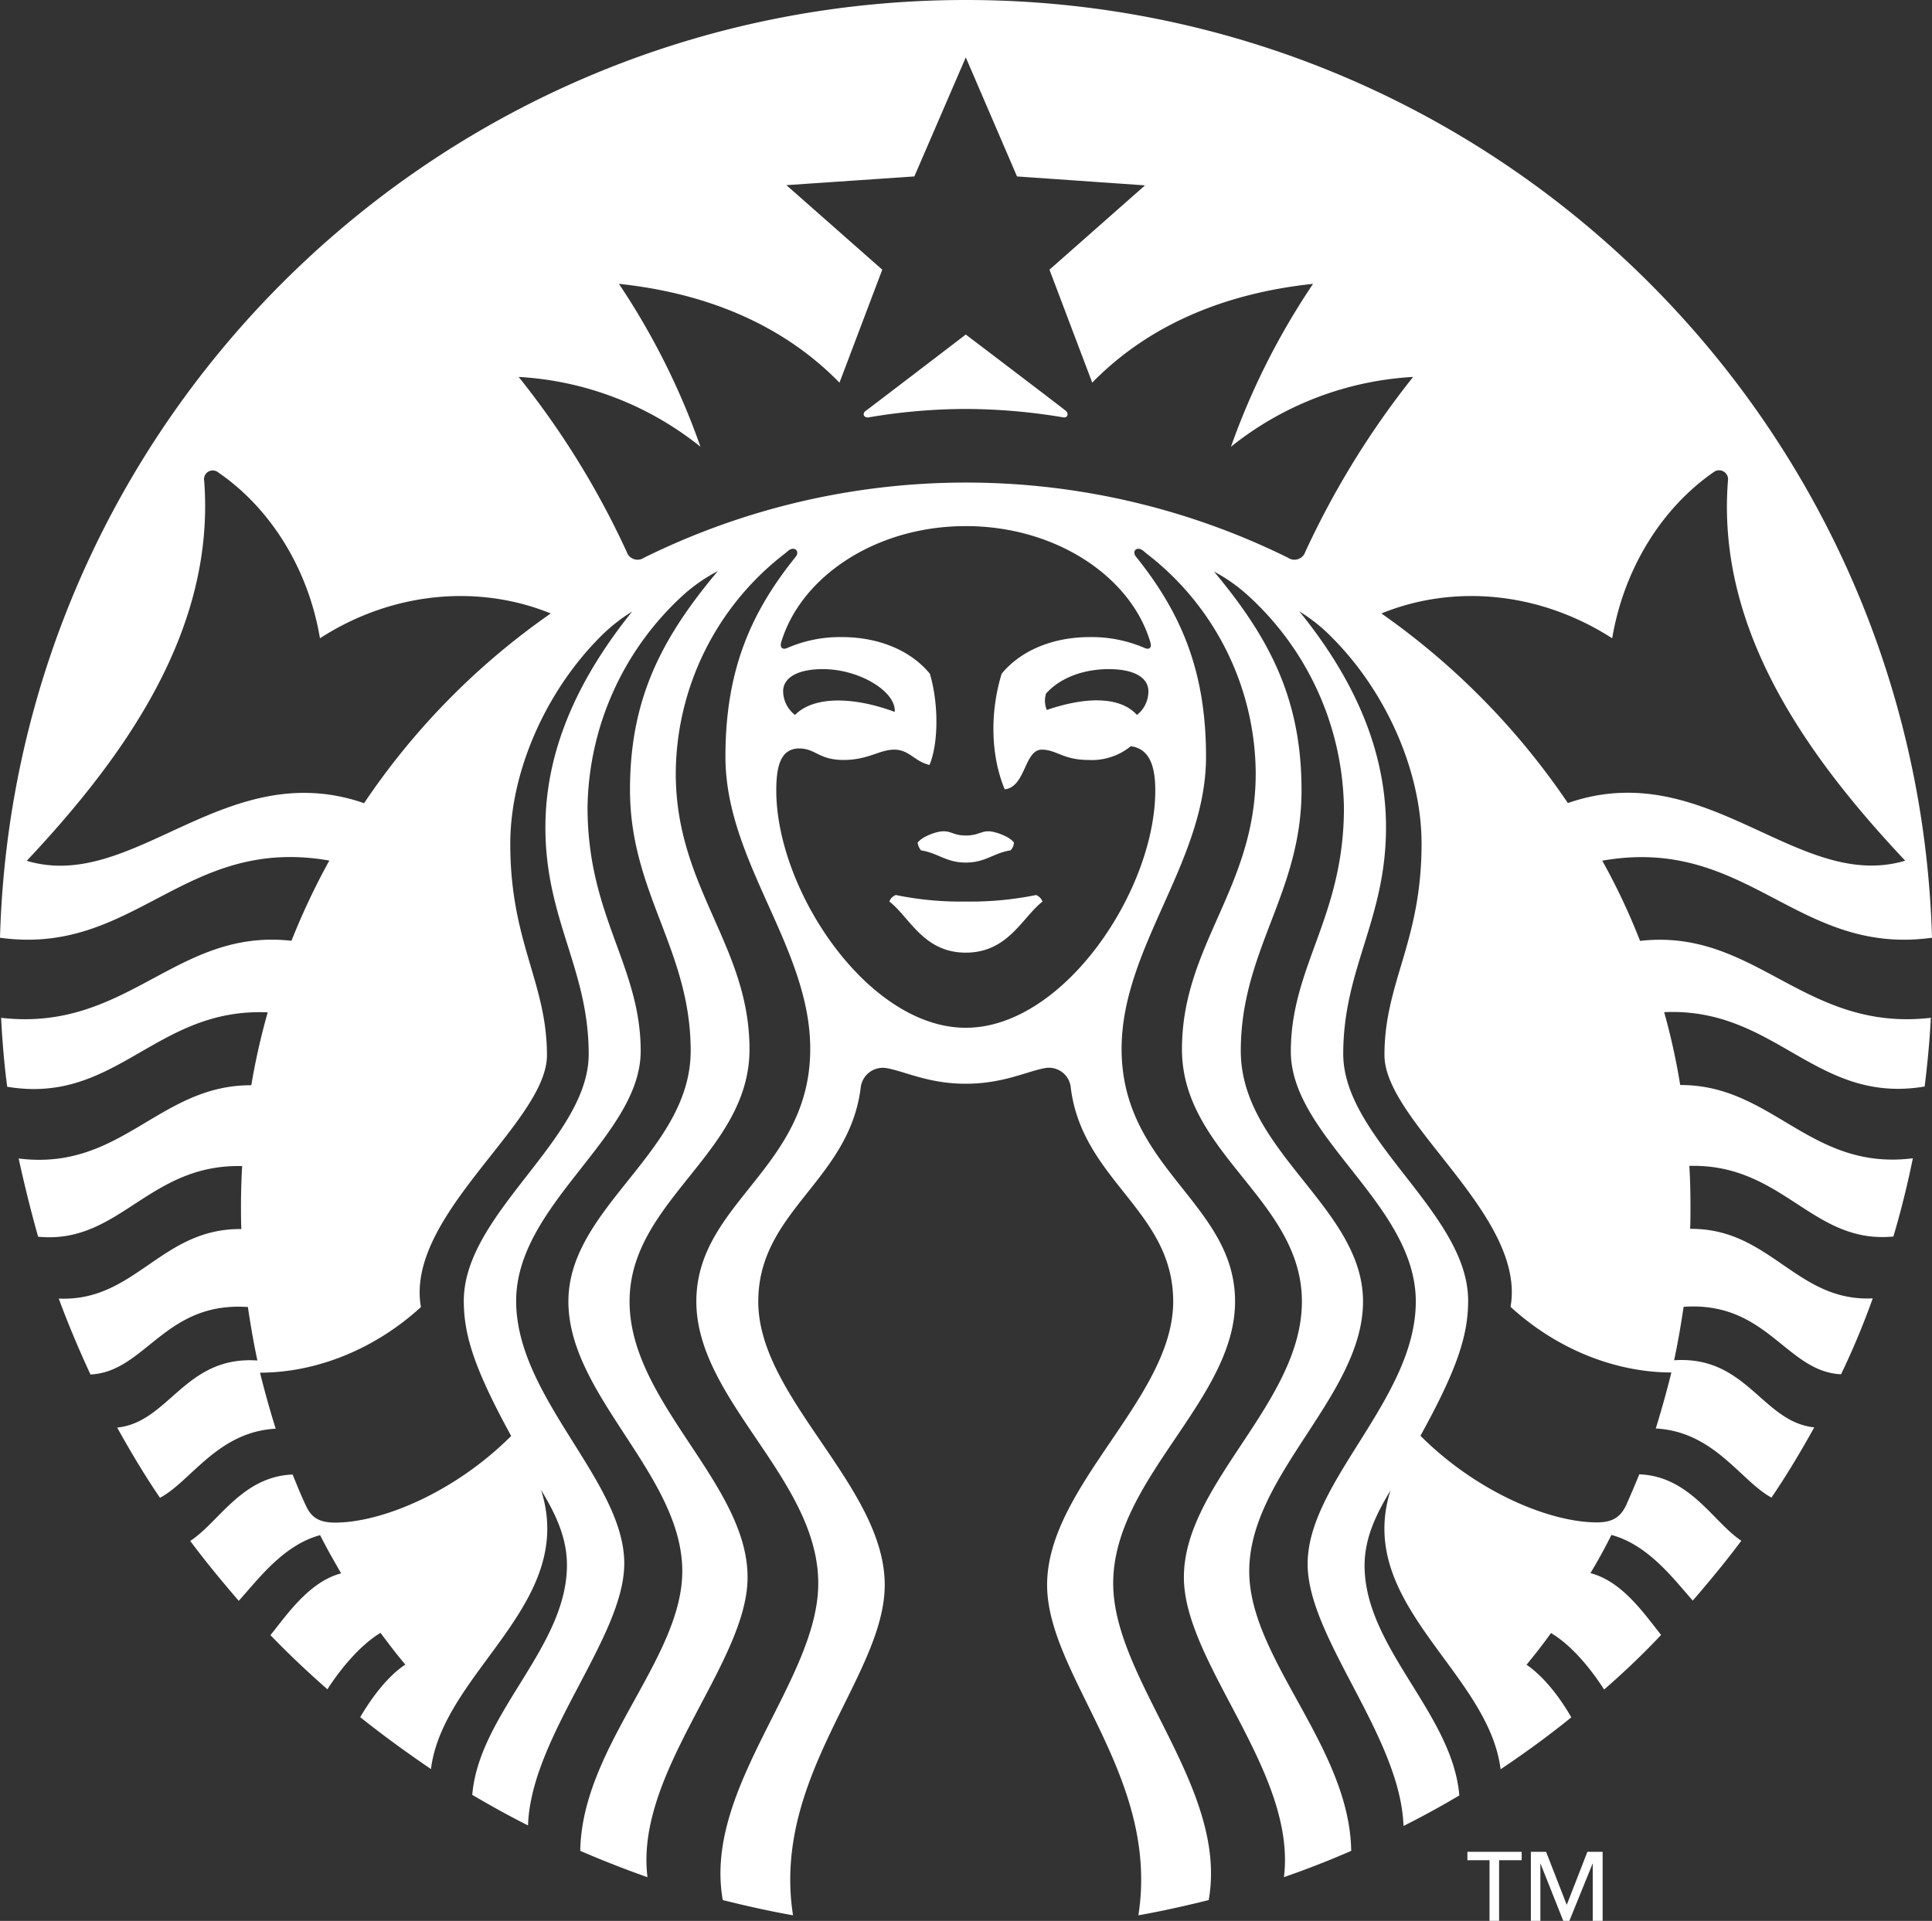 <svg id="Layer_1" data-name="Layer 1" xmlns="http://www.w3.org/2000/svg" viewBox="0 0 361.32 359.28"><rect x="0" y="0" width="361.32" height="359.28" fill="#333333" stroke="none"/><line x1="280.36" y1="347.93" x2="280.36" y2="359.28" style="fill:#fff"/><polyline points="289.15 346.36 293.01 356.28 293.01 356.28" style="fill:#fff"/><path d="M198.84,78.06h0a111.33,111.33,0,0,0-18.22-1.57,109.19,109.19,0,0,0-18.15,1.57c-.93.14-1.28-.71-.57-1.21s18.72-14.28,18.72-14.28,18.15,13.78,18.72,14.28S199.69,78.2,198.84,78.06Zm-31.3,89.34h0a2,2,0,0,0-1.21,1.22c3.79,2.92,6.36,9.56,14.29,9.56s10.58-6.64,14.36-9.56a2.25,2.25,0,0,0-1.21-1.22,61,61,0,0,1-13.15,1.22A59.91,59.91,0,0,1,167.54,167.4Zm13.08-11.13h0c-2.21,0-2.64-.79-4.15-.79s-4.21,1.14-4.85,2.14a2.6,2.6,0,0,0,.64,1.43c3.21.5,4.64,2.28,8.36,2.28s5.14-1.78,8.36-2.28a2.25,2.25,0,0,0,.65-1.43c-.58-1-3.37-2.14-4.79-2.14S182.84,156.27,180.62,156.27Zm180.48,34.1h0c-.21,4.36-.64,8.64-1.15,12.85-20.43,3.43-27.79-14.85-48.72-13.91a123.57,123.57,0,0,1,3,13.63c17.29-.08,24.29,16.12,43.51,13.7-1,4.92-2.22,9.84-3.64,14.63-15.22,1.49-20.58-13.64-38.16-13.21.15,2.5.21,5,.21,7.56,0,1.43,0,2.86-.06,4.22,15-.14,19.85,13.7,34.15,13a146.06,146.06,0,0,1-5.93,14.2c-10.29-.49-13.8-13.7-29.44-12.62-.5,3.35-1.07,6.7-1.78,10,13.57-.93,16.5,11.55,26.21,12.55-2.5,4.5-5.14,8.93-8,13.13-5.71-3.06-10.71-12.35-21.64-12.92,1.06-3.42,2.06-7,2.92-10.48-9.71,0-20.79-3.79-30.08-12.27,3-17.13-23.58-34.54-23.58-47.1,0-13.63,6.94-21.12,6.94-39.53,0-13.56-6.65-28.4-16.65-38.46a31.82,31.82,0,0,0-6.22-5c9.22,11.35,16.22,24.83,16.22,40.39,0,17.27-8,26.4-8,42.38s23.36,29.76,23.36,46.17c0,6.49-2.07,12.85-8.92,25.26,10.49,10.5,24.14,16.2,33,16.2,2.86,0,4.36-.93,5.44-3.14.85-1.93,1.71-3.93,2.49-5.85,9.51.36,13.87,9,19.08,12.42-2.86,3.85-5.94,7.56-9.08,11.2-3.49-3.93-8.29-10.42-15.21-12.28-1.22,2.43-2.5,4.79-3.93,7.14,6,1.57,10.07,7.64,13.22,11.56A145.52,145.52,0,0,1,300,316c-2.29-3.56-5.86-8.13-9.93-10.56-1.43,2-3,4-4.58,5.93,3.37,2.28,6.43,6.42,8.37,9.84-4.22,3.43-8.65,6.64-13.22,9.71-2.29-18.34-27.3-30.9-20.59-52.17-2.2,3.71-4.85,8.42-4.85,14.06,0,15.41,16.44,27.62,17.72,43-3.36,2-6.86,3.92-10.44,5.71-.57-16.77-17.93-35.18-17.93-49,0-15.42,20.23-30.9,20.23-49.1s-23.37-30.76-23.37-46.74,9.93-25.19,9.93-45.59a54.76,54.76,0,0,0-18.14-39.89,30.82,30.82,0,0,0-6.15-4.29c10.36,12.43,16.36,23.77,16.36,40.9,0,19.26-11.36,29.9-11.36,48.73s22.86,29.33,22.86,46.88-21.28,32.4-21.28,50.45c0,16.41,18.79,32.83,19.07,52.31-4.07,1.78-8.29,3.42-12.58,4.92,2.43-19.7-18.71-40-18.71-56.09,0-17.55,22.07-32.61,22.07-51.59s-22.43-27.68-22.43-47.17,13.79-30.18,13.79-51.58a52.19,52.19,0,0,0-20.37-41.1c-.28-.22-.49-.43-.78-.65-1.14-.78-2.07.22-1.22,1.22,8.51,10.62,13.08,21.48,13.08,37.39,0,19.69-15.79,35.61-15.79,54.66,0,22.4,21.22,28.82,21.22,47.23s-22.79,33.19-22.79,52.73c0,18.13,21.58,38.25,17.86,59.23-4.29,1.07-8.72,2.07-13.15,2.85,4.08-26-17.07-44.81-17.07-61.79,0-18.48,23.58-35,23.58-53,0-17-16.94-22.55-19.15-39.95a4.1,4.1,0,0,0-4.86-3.71c-3.43.63-7.86,2.92-14.79,2.92s-11.29-2.29-14.79-2.92a4.16,4.16,0,0,0-4.86,3.71c-2.21,17.4-19.15,23-19.15,39.95,0,18.05,23.65,34.54,23.65,53,0,17-21.22,35.75-17.15,61.79-4.43-.78-8.86-1.78-13.14-2.85-3.72-21,17.86-41.1,17.86-59.23,0-19.54-22.8-34.25-22.8-52.73s21.3-24.83,21.3-47.23c0-19.05-15.86-35-15.86-54.66,0-15.91,4.57-26.77,13.14-37.39.79-1-.14-2-1.28-1.22-.29.22-.5.43-.79.65a52.21,52.21,0,0,0-20.36,41.1c0,21.4,13.79,32.18,13.79,51.58s-22.43,28.27-22.43,47.17,22.07,34,22.07,51.59c0,16.06-21.15,36.39-18.72,56.09-4.28-1.5-8.43-3.14-12.57-4.92.29-19.48,19.08-35.9,19.08-52.31,0-18-21.3-32.83-21.3-50.45s22.87-28,22.87-46.88S117.82,167,117.82,147.71c0-17.13,6-28.47,16.43-40.9A31,31,0,0,0,128,111.1,54.77,54.77,0,0,0,109.88,151c0,20.4,9.94,29.61,9.94,45.59S96.53,225.2,96.53,243.32s20.22,33.68,20.22,49.1c0,13.84-17.44,32.25-18,49-3.57-1.79-7-3.71-10.43-5.71,1.29-15.34,17.71-27.55,17.71-43,0-5.64-2.63-10.35-4.85-14.06C108,300,82.88,312.54,80.6,330.88c-4.51-3.07-8.94-6.28-13.23-9.71,2-3.42,5-7.56,8.43-9.84-1.64-1.93-3.14-3.93-4.64-5.93-4,2.43-7.64,7-9.93,10.56-3.64-3.21-7.22-6.56-10.65-10.13,3.15-3.92,7.29-10,13.22-11.56-1.36-2.35-2.71-4.71-3.93-7.14-6.93,1.86-11.64,8.35-15.22,12.28-3.14-3.64-6.21-7.35-9.07-11.2,5.29-3.43,9.65-12.06,19.15-12.42.78,1.92,1.57,3.92,2.5,5.85,1,2.21,2.5,3.14,5.43,3.14,8.79,0,22.43-5.7,32.94-16.2-6.79-12.41-8.86-18.77-8.86-25.26,0-16.41,23.36-30.25,23.36-46.17S102,172,102,154.77c0-15.56,7.08-29,16.22-40.39a32.42,32.42,0,0,0-6.22,5c-9.92,10.06-16.57,24.9-16.57,38.46,0,18.41,6.86,25.9,6.86,39.53,0,12.56-26.58,30-23.57,47.1-9.29,8.48-20.37,12.27-30.09,12.27.86,3.49,1.86,7.06,2.93,10.48-10.86.57-15.86,9.86-21.64,12.92-2.86-4.2-5.51-8.63-8-13.13,9.72-1,12.65-13.48,26.22-12.55-.71-3.29-1.28-6.64-1.78-10-15.58-1.08-19.15,12.13-29.44,12.62-2.14-4.63-4.14-9.34-5.93-14.2,14.29.65,19.15-13.19,34.15-13-.07-1.36-.07-2.79-.07-4.22,0-2.56.07-5.06.22-7.56-17.58-.43-22.94,14.7-38.16,13.21-1.35-4.79-2.57-9.71-3.64-14.63,19.22,2.42,26.22-13.78,43.51-13.7a123.71,123.71,0,0,1,3.07-13.63c-21-.94-28.29,17.34-48.72,13.91C.78,199,.43,194.73.21,190.37c23.72,2.72,32.65-16.83,54.3-14.41a131,131,0,0,1,7.08-15C34.44,156.19,25.22,178.89,0,175.39,2.71,78.06,82.52,0,180.62,0s177.9,78.06,180.7,175.39c-25.3,3.5-34.52-19.2-61.67-14.41a120.12,120.12,0,0,1,7.07,15C328.37,173.54,337.3,193.09,361.1,190.37ZM103,114.74h0c-13.3-5.42-29.44-4.22-43.16,4.64-2.14-12.77-9.07-24.19-19-31a1.63,1.63,0,0,0-2.65,1.58C40.22,117,24.43,140.36,5,161c20,6,37.08-19.77,63.09-10.78A134.85,134.85,0,0,1,103,114.74ZM180.62,98.4h0c-16.79,0-30.8,9.41-34.51,21.69-.29.93.14,1.57,1.21,1.07a24.65,24.65,0,0,1,10.15-2c6.86,0,12.86,2.5,16.43,6.85,1.57,5.21,1.72,12.7-.06,17.06-2.8-.64-3.8-2.86-6.59-2.86s-4.85,1.93-9.49,1.93-5.22-2.15-8.3-2.15c-3.64,0-4.28,3.72-4.28,7.86,0,18.69,17.15,44.38,35.44,44.38s35.44-25.69,35.44-44.38c0-4.14-.86-7.78-4.58-8.28a11.53,11.53,0,0,1-7.93,2.57c-4.71,0-6-1.93-8.71-1.93-3.29,0-3,7-6.94,7.42-2.64-6.34-2.78-14.41-.57-21.62,3.58-4.35,9.58-6.85,16.44-6.85a25,25,0,0,1,10.22,2c1.07.5,1.43-.14,1.14-1.07C211.48,107.81,197.41,98.4,180.62,98.4Zm26.72,26.75h0c-4,0-8.71,1.22-11.71,4.57a4.51,4.51,0,0,0,.14,3.07c7.28-2.5,13.71-2.57,16.86.93a5.59,5.59,0,0,0,2.14-4.43C214.77,126.87,212.34,125.15,207.34,125.15Zm-58.66,8.57h0c3.51-3.57,10.94-3.43,18.65-.57.29-3.78-6.57-8-13.43-8-4.93,0-7.44,1.72-7.44,4.14A5.69,5.69,0,0,0,148.68,133.72ZM264.28,70.5h0a59.77,59.77,0,0,0-34.07,13.06,135,135,0,0,1,15.36-30.47c-16.87,1.78-31,7.91-41.3,18.48l-8-21.13,17.87-15.77L190.2,33l-9.58-22.27L171,33l-23.93,1.63L165,50.44,157,71.57C146.68,61,132.61,54.87,115.75,53.09A135.18,135.18,0,0,1,131,83.56,59.61,59.61,0,0,0,97,70.5a157.18,157.18,0,0,1,20.22,32.75,2.13,2.13,0,0,0,3.21,1.07,136,136,0,0,1,120.46,0,2.13,2.13,0,0,0,3.21-1.07A160.18,160.18,0,0,1,264.28,70.5Zm28.94,79.7h0c25.93-9,43,16.77,63.09,10.78-19.43-20.62-35.29-44-33.15-71.07a1.68,1.68,0,0,0-2.71-1.58c-9.87,6.86-16.79,18.28-18.94,31.05-13.79-8.86-29.86-10.06-43.16-4.64A137,137,0,0,1,293.22,150.2Z" style="fill:#fff"/><polygon points="280.36 359.27 280.36 359.27 278.57 359.27 278.57 347.93 274.43 347.93 274.43 346.36 284.58 346.36 284.58 347.93 280.36 347.93 280.36 359.27" style="fill:#fff"/><polygon points="293.01 356.28 293.01 356.28 296.87 346.36 299.72 346.36 299.72 359.27 297.87 359.27 297.87 348.5 293.5 359.27 292.36 359.27 288.08 348.5 288.08 359.27 286.3 359.27 286.3 346.36 289.15 346.36 293.01 356.28" style="fill:#fff"/></svg>